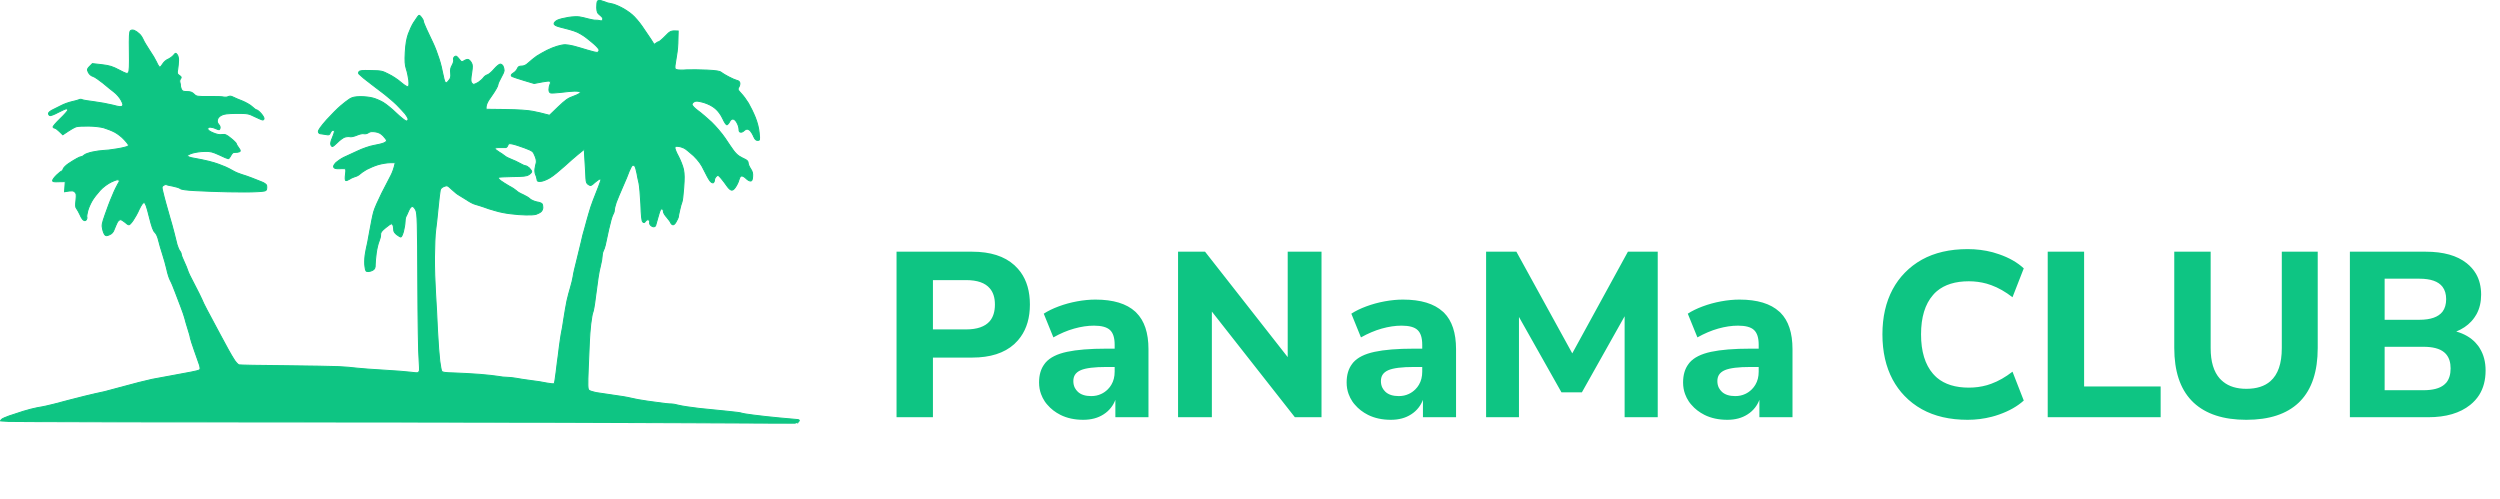 <svg width="212.957" height="42.544" viewBox="0 0 212.957 42.544" fill="none" xmlns="http://www.w3.org/2000/svg" xmlns:xlink="http://www.w3.org/1999/xlink">
	<desc>
			Created with Pixso.
	</desc>
	<defs/>
	<path id="Panama Club" d="M163.71 34.86Q165.33 35.76 167.61 35.76Q168.67 35.76 169.67 35.5Q169.98 35.42 170.29 35.31Q171.57 34.86 172.39 34.12L171.43 31.66Q170.53 32.36 169.62 32.69Q169.44 32.76 169.26 32.81Q168.52 33.02 167.71 33.02Q166 33.02 165 32.18Q164.82 32.02 164.66 31.84Q163.64 30.66 163.64 28.48Q163.64 26.3 164.66 25.13Q164.81 24.95 164.99 24.8Q165.99 23.96 167.71 23.96Q168.49 23.96 169.22 24.16Q169.42 24.22 169.62 24.29Q170.53 24.62 171.43 25.32L172.39 22.86Q171.57 22.1 170.29 21.66Q170.02 21.57 169.75 21.49Q168.72 21.22 167.61 21.22Q165.33 21.22 163.71 22.12Q162.89 22.58 162.26 23.23Q161.65 23.85 161.22 24.65Q160.35 26.28 160.35 28.48Q160.35 30.7 161.22 32.33Q161.64 33.11 162.23 33.72Q162.87 34.39 163.71 34.86ZM76.37 21.44L76.37 35.54L79.47 35.54L79.47 30.46L82.81 30.46Q85.12 30.46 86.39 29.32Q86.42 29.29 86.45 29.26Q86.73 29 86.94 28.7Q87.73 27.6 87.73 25.94Q87.73 24.27 86.94 23.18Q86.72 22.88 86.45 22.63Q86.43 22.61 86.41 22.59Q85.14 21.44 82.81 21.44L76.37 21.44ZM100.35 21.44L100.35 35.54L103.23 35.54L103.23 26.54L110.3 35.54L112.57 35.54L112.57 21.44L109.69 21.44L109.69 30.42L102.65 21.44L100.35 21.44ZM126.59 21.44L126.59 35.54L129.39 35.54L129.39 27L133.01 33.42L134.75 33.42L138.39 26.94L138.39 35.54L141.21 35.54L141.21 21.44L138.67 21.44L133.93 30.1L129.17 21.44L126.59 21.44ZM174.43 21.44L174.43 35.54L184.05 35.54L184.05 32.92L177.53 32.92L177.53 21.44L174.43 21.44ZM186.86 34.3Q188.43 35.76 191.35 35.76Q194.27 35.76 195.81 34.3Q195.85 34.26 195.89 34.22Q195.92 34.2 195.94 34.17Q197.43 32.63 197.43 29.64L197.43 21.44L194.37 21.44L194.37 29.66Q194.37 31.62 193.4 32.47Q192.66 33.12 191.35 33.12Q190.12 33.12 189.38 32.52Q189.22 32.39 189.09 32.25Q188.31 31.38 188.31 29.66L188.31 21.44L185.21 21.44L185.21 29.64Q185.21 32.58 186.68 34.12Q186.73 34.17 186.78 34.22Q186.82 34.26 186.86 34.3ZM200.17 21.44L200.17 35.54L206.85 35.54Q209.11 35.54 210.42 34.49Q210.88 34.12 211.18 33.65Q211.73 32.78 211.73 31.56Q211.73 30.47 211.24 29.68Q211.17 29.55 211.08 29.44Q210.98 29.31 210.87 29.19Q210.25 28.53 209.23 28.24Q210 27.93 210.51 27.38Q210.66 27.22 210.79 27.03Q210.88 26.9 210.96 26.76Q211.35 26.04 211.35 25.1Q211.35 24.08 210.91 23.32Q210.61 22.81 210.12 22.42Q208.89 21.44 206.63 21.44L200.17 21.44ZM206.09 27.24L203.13 27.24L203.13 23.74L206.09 23.74Q207.53 23.74 208.06 24.43Q208.37 24.84 208.37 25.48Q208.37 26.14 208.06 26.55Q207.52 27.24 206.09 27.24ZM82.29 28.06L79.47 28.06L79.47 23.86L82.29 23.86Q83.73 23.86 84.32 24.57Q84.75 25.07 84.75 25.94Q84.75 26.84 84.31 27.36Q83.7 28.06 82.29 28.06ZM90.33 35.34Q91.17 35.76 92.27 35.76Q93.29 35.76 94 35.3Q94.38 35.06 94.64 34.72Q94.87 34.43 95.01 34.06L95.01 35.54L97.83 35.54L97.83 29.74Q97.83 27.66 96.79 26.63Q96.75 26.59 96.71 26.55Q95.59 25.52 93.31 25.52Q92.57 25.52 91.75 25.67Q90.93 25.82 90.18 26.1Q89.43 26.38 88.91 26.72L89.73 28.74Q90.61 28.24 91.5 27.99Q92.39 27.74 93.19 27.74Q94.15 27.74 94.55 28.11Q94.95 28.48 94.95 29.36L94.95 29.7L94.23 29.7Q92.15 29.7 90.89 29.97Q89.63 30.24 89.07 30.88Q89.02 30.94 88.97 31.01Q88.51 31.62 88.51 32.58Q88.51 33.11 88.68 33.57Q88.8 33.9 89 34.2Q89.1 34.35 89.22 34.48Q89.66 35 90.33 35.34ZM116.53 35.34Q117.37 35.76 118.48 35.76Q119.49 35.76 120.2 35.3Q120.58 35.06 120.84 34.72Q121.07 34.43 121.21 34.06L121.21 35.54L124.03 35.54L124.03 29.74Q124.03 27.66 123 26.63Q122.95 26.59 122.91 26.55Q121.79 25.52 119.51 25.52Q118.77 25.52 117.95 25.67Q117.13 25.82 116.38 26.1Q115.63 26.38 115.11 26.72L115.93 28.74Q116.82 28.24 117.7 27.99Q118.59 27.74 119.39 27.74Q120.36 27.74 120.75 28.11Q121.15 28.48 121.15 29.36L121.15 29.7L120.43 29.7Q118.35 29.7 117.09 29.97Q115.83 30.24 115.27 30.88Q115.22 30.94 115.17 31.01Q114.71 31.62 114.71 32.58Q114.71 33.11 114.88 33.57Q115 33.9 115.2 34.2Q115.3 34.35 115.42 34.48Q115.86 35 116.53 35.34ZM145.19 35.34Q146.03 35.76 147.14 35.76Q148.15 35.76 148.86 35.3Q149.24 35.06 149.5 34.72Q149.73 34.43 149.87 34.06L149.87 35.54L152.69 35.54L152.69 29.74Q152.69 27.66 151.66 26.63Q151.61 26.59 151.57 26.55Q150.45 25.52 148.17 25.52Q147.43 25.52 146.61 25.67Q145.79 25.82 145.04 26.1Q144.29 26.38 143.77 26.72L144.59 28.74Q145.48 28.24 146.36 27.99Q147.25 27.74 148.05 27.74Q149.02 27.74 149.41 28.11Q149.81 28.48 149.81 29.36L149.81 29.7L149.09 29.7Q147.01 29.7 145.75 29.97Q144.49 30.24 143.93 30.88Q143.88 30.94 143.83 31.01Q143.37 31.62 143.37 32.58Q143.37 33.11 143.54 33.57Q143.66 33.9 143.86 34.2Q143.96 34.35 144.08 34.48Q144.52 35 145.19 35.34ZM206.43 33.24L203.13 33.24L203.13 29.54L206.43 29.54Q207.63 29.54 208.19 30Q208.3 30.09 208.39 30.2Q208.75 30.64 208.75 31.38Q208.75 32.16 208.37 32.61Q208.29 32.7 208.19 32.78Q207.63 33.24 206.43 33.24ZM93.8 33.56Q93.42 33.74 92.95 33.74Q92.21 33.74 91.82 33.38Q91.66 33.23 91.56 33.04Q91.43 32.79 91.43 32.46Q91.43 32.16 91.56 31.94Q91.72 31.68 92.07 31.53Q92.71 31.26 94.25 31.26L94.95 31.26L94.95 31.66Q94.95 32.3 94.67 32.77Q94.55 32.98 94.37 33.16Q94.11 33.42 93.8 33.56ZM120 33.56Q119.62 33.74 119.15 33.74Q118.41 33.74 118.02 33.38Q117.86 33.23 117.76 33.04Q117.63 32.79 117.63 32.46Q117.63 32.16 117.76 31.94Q117.92 31.68 118.27 31.53Q118.91 31.26 120.45 31.26L121.15 31.26L121.15 31.66Q121.15 32.3 120.87 32.77Q120.75 32.98 120.57 33.16Q120.31 33.42 120 33.56ZM148.66 33.56Q148.28 33.74 147.81 33.74Q147.07 33.74 146.68 33.38Q146.52 33.23 146.42 33.04Q146.29 32.79 146.29 32.46Q146.29 32.16 146.42 31.94Q146.58 31.68 146.93 31.53Q147.57 31.26 149.11 31.26L149.81 31.26L149.81 31.66Q149.81 32.3 149.53 32.77Q149.41 32.98 149.23 33.16Q148.97 33.42 148.66 33.56Z" fill="#0EC583" fill-opacity="1" fill-rule="evenodd"/>
	<path id="Vector" d="M51.18 0.05C51.32 0.09 51.49 0.15 51.58 0.18C51.65 0.23 51.87 0.28 52.05 0.31C52.23 0.33 52.61 0.48 52.9 0.63C53.19 0.77 53.61 1.05 53.84 1.25C54.07 1.44 54.46 1.9 54.7 2.25C54.94 2.61 55.21 3 55.29 3.12C55.37 3.24 55.51 3.44 55.59 3.58C55.71 3.79 55.74 3.81 55.88 3.68C55.96 3.61 56.07 3.55 56.12 3.55C56.16 3.55 56.41 3.35 56.67 3.08C57.08 2.65 57.15 2.6 57.77 2.64L57.75 3.38C57.75 3.79 57.7 4.37 57.64 4.68C57.59 4.99 57.53 5.39 57.5 5.57C57.48 5.85 57.49 5.9 57.67 5.94C57.77 5.97 58.15 5.98 58.51 5.95C58.87 5.94 59.64 5.94 60.22 5.97C61.02 6.01 61.31 6.06 61.43 6.16C61.53 6.24 61.82 6.42 62.08 6.55C62.34 6.69 62.65 6.82 62.77 6.85C62.91 6.87 63 6.96 63.02 7.06C63.04 7.16 63 7.32 62.93 7.43C62.83 7.6 62.84 7.65 63.12 7.95C63.3 8.13 63.58 8.51 63.75 8.79C63.92 9.08 64.19 9.63 64.34 10.01C64.51 10.43 64.64 10.94 64.67 11.33C64.73 11.94 64.72 11.96 64.54 11.96C64.39 11.96 64.31 11.87 64.2 11.63C64.13 11.45 64 11.24 63.92 11.15C63.84 11.06 63.71 11 63.64 11C63.58 11 63.45 11.06 63.38 11.13C63.31 11.21 63.18 11.27 63.11 11.26C62.99 11.26 62.95 11.19 62.95 11C62.95 10.86 62.87 10.61 62.77 10.44C62.67 10.25 62.53 10.14 62.43 10.14C62.32 10.14 62.21 10.23 62.15 10.37C62.09 10.49 61.98 10.61 61.93 10.63C61.86 10.65 61.71 10.42 61.57 10.11C61.41 9.77 61.19 9.46 60.94 9.25C60.69 9.03 60.35 8.86 59.95 8.73C59.46 8.6 59.29 8.58 59.15 8.66C59.03 8.71 58.95 8.82 58.95 8.9C58.95 8.99 59.16 9.22 59.44 9.42C59.72 9.62 60.24 10.07 60.61 10.41C60.97 10.76 61.5 11.38 61.77 11.78C62.04 12.19 62.36 12.66 62.48 12.82C62.6 12.99 62.81 13.2 62.93 13.28C63.06 13.37 63.3 13.49 63.45 13.56C63.64 13.65 63.73 13.75 63.73 13.88C63.73 13.99 63.83 14.22 63.94 14.38C64.1 14.62 64.13 14.77 64.11 15.05C64.09 15.34 64.04 15.42 63.93 15.42C63.84 15.42 63.68 15.33 63.56 15.21C63.44 15.08 63.27 14.99 63.19 14.99C63.1 14.99 63.02 15.08 62.98 15.22C62.95 15.36 62.84 15.63 62.72 15.83C62.58 16.07 62.45 16.2 62.34 16.2C62.24 16.2 62.07 16.06 61.93 15.85C61.79 15.65 61.57 15.35 61.43 15.19C61.18 14.9 61.16 14.89 61.02 15.02C60.93 15.1 60.86 15.24 60.86 15.34C60.86 15.43 60.81 15.53 60.76 15.57C60.69 15.6 60.57 15.53 60.48 15.41C60.39 15.3 60.16 14.89 59.98 14.51C59.73 13.98 59.51 13.69 59.09 13.27C58.76 12.98 58.41 12.68 58.28 12.62C58.14 12.55 57.92 12.48 57.77 12.47C57.58 12.44 57.51 12.47 57.49 12.58C57.48 12.67 57.61 13 57.79 13.32C57.96 13.65 58.16 14.14 58.22 14.43C58.3 14.82 58.3 15.22 58.24 16C58.2 16.59 58.13 17.14 58.09 17.21C58.05 17.3 57.96 17.6 57.9 17.89C57.83 18.18 57.78 18.45 57.78 18.5C57.77 18.55 57.7 18.71 57.61 18.86C57.54 19.02 57.41 19.15 57.34 19.15C57.27 19.15 57.18 19.08 57.14 18.99C57.12 18.91 56.96 18.7 56.8 18.51C56.64 18.34 56.51 18.12 56.51 18.02C56.51 17.93 56.47 17.83 56.42 17.8C56.38 17.78 56.3 17.81 56.27 17.86C56.22 17.93 56.12 18.23 56.04 18.54C55.95 18.85 55.87 19.16 55.85 19.21C55.83 19.27 55.75 19.32 55.68 19.32C55.61 19.32 55.49 19.26 55.42 19.19C55.35 19.12 55.31 19 55.34 18.93C55.36 18.86 55.32 18.77 55.25 18.73C55.16 18.7 55.07 18.73 54.99 18.84C54.89 18.98 54.85 19 54.75 18.9C54.67 18.83 54.62 18.38 54.59 17.39C54.55 16.62 54.48 15.81 54.43 15.6C54.38 15.38 54.29 14.99 54.25 14.73C54.2 14.47 54.12 14.2 54.07 14.14C54.02 14.09 53.93 14.05 53.88 14.08C53.82 14.11 53.7 14.33 53.6 14.57C53.52 14.82 53.26 15.42 53.05 15.9C52.84 16.37 52.59 16.98 52.49 17.24C52.4 17.5 52.33 17.8 52.33 17.91C52.33 18.02 52.27 18.19 52.2 18.3C52.13 18.41 51.98 18.96 51.85 19.54C51.72 20.11 51.59 20.71 51.56 20.88C51.52 21.04 51.45 21.27 51.39 21.37C51.33 21.49 51.29 21.69 51.29 21.83C51.29 21.97 51.23 22.32 51.16 22.59C51.09 22.86 50.99 23.34 50.95 23.65C50.91 23.96 50.81 24.73 50.72 25.34C50.65 25.96 50.54 26.54 50.5 26.61C50.45 26.7 50.38 27.15 50.32 27.61C50.27 28.08 50.22 28.71 50.21 29.02C50.19 29.33 50.15 30.38 50.11 31.36C50.05 32.84 50.06 33.15 50.17 33.24C50.24 33.3 50.51 33.39 50.77 33.44C51.03 33.48 51.7 33.58 52.25 33.66C52.79 33.73 53.46 33.84 53.73 33.91C53.99 33.98 54.64 34.1 55.16 34.17C55.69 34.24 56.35 34.33 56.64 34.37C56.93 34.4 57.19 34.42 57.23 34.41C57.27 34.4 57.52 34.45 57.8 34.52C58.07 34.59 58.86 34.71 59.56 34.79C60.25 34.86 61.33 34.97 61.95 35.03C62.57 35.09 63.12 35.16 63.17 35.19C63.22 35.22 63.64 35.29 64.12 35.35C64.6 35.4 65.09 35.46 65.21 35.48C65.33 35.49 65.86 35.54 66.39 35.6C66.92 35.65 67.62 35.71 67.95 35.74C68.29 35.78 67.88 36 67.95 36.04C68.02 36.08 53.34 35.95 34.43 35.95C15.52 35.95 0.04 35.93 0.04 35.88C0.03 35.85 0.08 35.78 0.14 35.72C0.2 35.66 0.49 35.53 0.78 35.43C1.07 35.33 1.61 35.15 2 35.03C2.38 34.91 2.91 34.78 3.17 34.73C3.43 34.69 3.77 34.62 3.91 34.59C4.06 34.57 4.94 34.34 5.87 34.09C6.8 33.85 7.8 33.6 8.09 33.54C8.38 33.48 8.75 33.4 8.91 33.36C9.08 33.32 9.65 33.17 10.18 33.02C10.71 32.88 11.45 32.68 11.83 32.58C12.21 32.49 12.73 32.37 12.96 32.31C13.2 32.27 13.91 32.13 14.53 32.02C15.15 31.91 15.95 31.76 16.3 31.69C16.65 31.63 16.97 31.54 17.02 31.49C17.06 31.44 17.05 31.29 17.01 31.14C16.96 31.01 16.76 30.43 16.57 29.89C16.38 29.34 16.22 28.86 16.22 28.81C16.22 28.75 16.14 28.42 16.02 28.07C15.91 27.71 15.77 27.26 15.73 27.07C15.68 26.88 15.53 26.46 15.4 26.12C15.27 25.78 15.05 25.22 14.92 24.86C14.79 24.51 14.61 24.06 14.5 23.87C14.4 23.68 14.27 23.25 14.2 22.91C14.13 22.58 13.96 22.01 13.85 21.66C13.73 21.3 13.58 20.78 13.51 20.49C13.44 20.18 13.32 19.91 13.2 19.8C13.05 19.67 12.93 19.33 12.71 18.45C12.49 17.56 12.39 17.28 12.28 17.26C12.18 17.25 12.06 17.41 11.86 17.82C11.72 18.15 11.48 18.57 11.34 18.77C11.2 18.98 11.04 19.15 10.99 19.15C10.92 19.16 10.77 19.05 10.64 18.93C10.5 18.81 10.33 18.71 10.26 18.71C10.19 18.71 10.08 18.8 10.01 18.9C9.95 19.02 9.83 19.28 9.75 19.49C9.65 19.79 9.53 19.91 9.32 20C9.09 20.1 9.03 20.1 8.93 20C8.87 19.93 8.78 19.72 8.74 19.51C8.66 19.19 8.69 19.04 8.95 18.3C9.11 17.84 9.38 17.1 9.57 16.68C9.74 16.25 9.97 15.79 10.05 15.66C10.18 15.47 10.19 15.4 10.12 15.34C10.04 15.27 9.85 15.33 9.48 15.5C9.16 15.66 8.78 15.93 8.52 16.22C8.29 16.47 7.97 16.88 7.84 17.11C7.7 17.35 7.53 17.73 7.47 17.98C7.41 18.21 7.37 18.45 7.4 18.5C7.42 18.55 7.4 18.64 7.36 18.71C7.3 18.79 7.23 18.82 7.14 18.77C7.06 18.74 6.91 18.53 6.82 18.3C6.71 18.07 6.58 17.83 6.52 17.76C6.43 17.67 6.42 17.48 6.47 17.07C6.52 16.58 6.51 16.49 6.37 16.35C6.25 16.24 6.15 16.22 5.5 16.33L5.56 15.47L5.03 15.48C4.59 15.5 4.48 15.48 4.48 15.38C4.48 15.31 4.64 15.09 4.84 14.9C5.04 14.71 5.24 14.56 5.28 14.56C5.31 14.56 5.36 14.48 5.39 14.38C5.42 14.29 5.62 14.08 5.85 13.93C6.08 13.78 6.39 13.58 6.55 13.5C6.7 13.41 6.88 13.34 6.94 13.34C6.99 13.34 7.1 13.28 7.17 13.21C7.24 13.13 7.56 13.02 7.87 12.95C8.18 12.88 8.59 12.83 8.78 12.82C8.98 12.82 9.51 12.76 9.96 12.68C10.41 12.61 10.84 12.5 10.9 12.45C10.99 12.36 10.92 12.26 10.59 11.9C10.37 11.65 9.98 11.36 9.74 11.24C9.51 11.12 9.09 10.96 8.83 10.88C8.57 10.81 8 10.74 7.57 10.74C7.14 10.73 6.67 10.75 6.52 10.79C6.38 10.82 6.05 11 5.35 11.48L5.06 11.2C4.91 11.05 4.73 10.92 4.68 10.92C4.62 10.92 4.55 10.88 4.52 10.83C4.49 10.78 4.77 10.46 5.13 10.11C5.49 9.77 5.77 9.44 5.78 9.38C5.78 9.32 5.72 9.27 5.65 9.27C5.58 9.27 5.26 9.41 4.94 9.58C4.61 9.76 4.29 9.88 4.24 9.84C4.18 9.82 4.13 9.73 4.13 9.66C4.13 9.59 4.28 9.46 4.46 9.37C4.63 9.28 4.98 9.11 5.22 8.99C5.46 8.86 5.87 8.72 6.13 8.66C6.39 8.6 6.67 8.53 6.74 8.49C6.81 8.45 6.93 8.45 7 8.49C7.07 8.53 7.52 8.6 8 8.66C8.48 8.72 9.19 8.85 9.59 8.95C10.18 9.11 10.33 9.12 10.42 9.03C10.51 8.94 10.48 8.84 10.31 8.52C10.18 8.29 9.93 8 9.73 7.85C9.53 7.7 9.11 7.36 8.78 7.08C8.44 6.81 8.06 6.54 7.91 6.5C7.76 6.46 7.6 6.32 7.52 6.15C7.4 5.89 7.4 5.88 7.87 5.42L8.68 5.51C9.35 5.59 9.59 5.67 10.16 5.97C10.77 6.29 10.84 6.31 10.94 6.18C11.02 6.07 11.04 5.61 11.02 4.39C11 3.11 11.02 2.7 11.11 2.62C11.19 2.55 11.29 2.54 11.44 2.59C11.56 2.64 11.75 2.77 11.86 2.88C11.99 2.98 12.13 3.22 12.2 3.38C12.27 3.55 12.52 3.95 12.74 4.29C12.97 4.62 13.24 5.08 13.34 5.3C13.44 5.54 13.57 5.72 13.61 5.72C13.67 5.72 13.78 5.59 13.87 5.43C13.96 5.29 14.16 5.1 14.33 5.04C14.48 4.97 14.69 4.82 14.79 4.7C14.95 4.5 14.97 4.5 15.09 4.65C15.16 4.73 15.22 4.95 15.21 5.15C15.21 5.35 15.17 5.68 15.14 5.89C15.07 6.24 15.09 6.3 15.28 6.43C15.45 6.54 15.47 6.59 15.38 6.71C15.31 6.79 15.29 6.92 15.33 7.04C15.36 7.15 15.38 7.26 15.37 7.3C15.36 7.34 15.4 7.46 15.44 7.58C15.52 7.76 15.58 7.8 15.92 7.8C16.22 7.8 16.36 7.85 16.53 8.02C16.74 8.22 16.78 8.23 17.82 8.22C18.4 8.21 18.96 8.23 19.08 8.27C19.18 8.29 19.35 8.28 19.44 8.23C19.56 8.17 19.69 8.18 19.86 8.27C19.99 8.34 20.35 8.49 20.66 8.61C20.97 8.74 21.35 8.96 21.49 9.1C21.64 9.25 21.8 9.36 21.86 9.36C21.91 9.36 22.09 9.5 22.23 9.66C22.38 9.83 22.49 10.02 22.49 10.09C22.49 10.16 22.44 10.22 22.38 10.22C22.32 10.22 22.02 10.09 21.71 9.94C21.17 9.67 21.1 9.66 20.14 9.66C19.37 9.67 19.08 9.7 18.86 9.82C18.68 9.91 18.56 10.05 18.52 10.2C18.49 10.36 18.52 10.48 18.61 10.57C18.68 10.64 18.75 10.77 18.75 10.85C18.75 10.93 18.72 11.02 18.69 11.04C18.64 11.06 18.5 11.02 18.36 10.95C18.22 10.88 18.01 10.83 17.9 10.83C17.77 10.83 17.7 10.88 17.7 10.98C17.7 11.08 17.86 11.2 18.16 11.32C18.46 11.45 18.72 11.5 18.92 11.46C19.18 11.43 19.29 11.47 19.69 11.8C19.94 12 20.14 12.21 20.14 12.26C20.14 12.31 20.22 12.44 20.31 12.56C20.41 12.68 20.48 12.81 20.46 12.87C20.44 12.92 20.33 12.96 20.22 12.97C20.1 12.97 19.96 12.98 19.9 12.99C19.84 13 19.73 13.11 19.66 13.26C19.59 13.4 19.5 13.52 19.44 13.52C19.4 13.52 19.05 13.38 18.69 13.2C18.09 12.93 17.93 12.88 17.42 12.9C17.09 12.9 16.64 12.97 16.4 13.04C16.16 13.11 15.96 13.22 15.96 13.27C15.96 13.34 16.2 13.43 16.59 13.49C16.94 13.55 17.48 13.66 17.79 13.74C18.1 13.82 18.48 13.93 18.62 13.99C18.76 14.05 19.02 14.15 19.18 14.21C19.35 14.28 19.64 14.43 19.83 14.54C20.03 14.66 20.36 14.8 20.57 14.86C20.79 14.92 21.18 15.06 21.44 15.16C21.71 15.27 22.09 15.42 22.3 15.5C22.51 15.58 22.69 15.71 22.71 15.79C22.73 15.87 22.73 16.02 22.71 16.11C22.67 16.27 22.57 16.3 21.86 16.33C21.42 16.36 20.33 16.36 19.44 16.34C18.56 16.32 17.3 16.28 16.66 16.24C15.87 16.2 15.44 16.14 15.35 16.06C15.28 15.99 14.99 15.91 14.7 15.85C14.41 15.8 14.16 15.74 14.14 15.72C14.11 15.71 14.02 15.73 13.93 15.79C13.78 15.89 13.77 15.94 13.87 16.33C13.92 16.57 14.05 17.04 14.14 17.37C14.23 17.7 14.39 18.23 14.47 18.54C14.57 18.85 14.72 19.42 14.82 19.8C14.92 20.18 15.04 20.65 15.08 20.84C15.14 21.03 15.23 21.26 15.3 21.36C15.38 21.45 15.44 21.59 15.44 21.66C15.44 21.73 15.55 22.02 15.69 22.31C15.82 22.59 15.96 22.92 15.99 23.04C16.02 23.17 16.27 23.69 16.55 24.21C16.83 24.74 17.11 25.31 17.18 25.47C17.24 25.63 17.45 26.07 17.64 26.42C17.83 26.78 18.36 27.76 18.8 28.59C19.24 29.42 19.73 30.31 19.9 30.56C20.05 30.82 20.26 31.05 20.36 31.08C20.45 31.1 22.19 31.14 24.23 31.15C26.26 31.17 28.34 31.21 28.84 31.23C29.34 31.25 30.05 31.31 30.41 31.36C30.76 31.4 31.81 31.48 32.71 31.53C33.63 31.58 34.62 31.66 34.93 31.7C35.24 31.74 35.54 31.77 35.58 31.75C35.64 31.73 35.7 31.66 35.72 31.6C35.75 31.54 35.73 31.12 35.7 30.67C35.65 30.22 35.6 27.24 35.59 24.04C35.57 18.91 35.55 18.2 35.42 17.91C35.33 17.72 35.22 17.59 35.13 17.59C35.03 17.58 34.91 17.72 34.81 17.95C34.72 18.16 34.62 18.39 34.57 18.47C34.53 18.56 34.5 18.77 34.5 18.93C34.5 19.09 34.43 19.45 34.37 19.71C34.3 19.97 34.2 20.19 34.15 20.19C34.1 20.19 33.94 20.1 33.8 19.99C33.65 19.88 33.54 19.72 33.54 19.62C33.54 19.53 33.52 19.36 33.5 19.25C33.47 19.15 33.4 19.06 33.35 19.06C33.29 19.06 33.05 19.22 32.83 19.41C32.5 19.68 32.41 19.8 32.42 19.99C32.43 20.13 32.36 20.38 32.29 20.55C32.21 20.73 32.1 21.18 32.05 21.55C32 21.92 31.96 22.37 31.96 22.54C31.97 22.79 31.92 22.91 31.78 23C31.67 23.07 31.49 23.13 31.36 23.13C31.17 23.13 31.14 23.09 31.09 22.72C31.05 22.49 31.06 22.06 31.1 21.75C31.15 21.43 31.21 21.12 31.23 21.05C31.26 20.98 31.37 20.38 31.49 19.71C31.61 19.04 31.76 18.28 31.84 18.02C31.91 17.76 32.22 17.06 32.52 16.46C32.83 15.86 33.18 15.18 33.3 14.95C33.43 14.7 33.56 14.36 33.67 13.86L33.23 13.86C33 13.86 32.55 13.93 32.23 14.02C31.92 14.11 31.48 14.3 31.23 14.43C31 14.56 30.73 14.75 30.65 14.83C30.56 14.92 30.39 15.01 30.26 15.04C30.12 15.08 29.91 15.17 29.78 15.26C29.64 15.35 29.5 15.4 29.45 15.38C29.4 15.35 29.39 15.15 29.43 14.86C29.48 14.46 29.47 14.38 29.36 14.37C29.29 14.36 29.07 14.36 28.87 14.37C28.61 14.38 28.47 14.34 28.43 14.25C28.38 14.16 28.45 14.04 28.62 13.85C28.77 13.72 29.06 13.52 29.28 13.41C29.49 13.32 30.02 13.07 30.45 12.87C30.89 12.66 31.49 12.45 31.84 12.39C32.18 12.33 32.56 12.24 32.69 12.18C32.83 12.13 32.94 12.03 32.93 11.97C32.93 11.92 32.8 11.74 32.65 11.58C32.44 11.37 32.26 11.27 31.97 11.23C31.69 11.19 31.53 11.2 31.39 11.3C31.28 11.38 31.1 11.42 31 11.39C30.88 11.36 30.62 11.42 30.39 11.52C30.15 11.62 29.88 11.68 29.78 11.64C29.67 11.62 29.48 11.64 29.34 11.69C29.21 11.74 28.94 11.94 28.75 12.13C28.56 12.32 28.37 12.48 28.32 12.48C28.27 12.48 28.2 12.41 28.18 12.32C28.14 12.24 28.2 11.97 28.31 11.74C28.41 11.5 28.49 11.26 28.49 11.19C28.49 11.14 28.43 11.09 28.36 11.09C28.29 11.09 28.2 11.19 28.14 11.31C28.07 11.49 28.01 11.51 27.82 11.47C27.68 11.44 27.48 11.41 27.36 11.4C27.22 11.4 27.13 11.34 27.12 11.22C27.1 11.1 27.33 10.78 27.82 10.22C28.23 9.77 28.77 9.23 29.03 9.01C29.28 8.79 29.63 8.53 29.8 8.42C30.03 8.28 30.24 8.24 30.71 8.23C31.05 8.23 31.52 8.28 31.76 8.35C32 8.41 32.39 8.58 32.63 8.72C32.87 8.86 33.37 9.26 33.76 9.64C34.14 10 34.52 10.3 34.61 10.31C34.7 10.31 34.76 10.25 34.76 10.15C34.77 10.08 34.65 9.87 34.52 9.7C34.38 9.54 34.06 9.19 33.8 8.93C33.54 8.67 33.06 8.27 32.75 8.02C32.43 7.78 31.96 7.42 31.7 7.22C31.44 7.01 31.12 6.76 30.98 6.66C30.84 6.54 30.68 6.4 30.62 6.34C30.53 6.27 30.52 6.2 30.58 6.11C30.65 6.01 30.85 5.99 31.61 6.01C32.47 6.02 32.58 6.05 33.1 6.32C33.42 6.47 33.9 6.79 34.17 7.03C34.47 7.28 34.71 7.43 34.77 7.38C34.84 7.34 34.85 7.17 34.82 6.82C34.78 6.55 34.7 6.12 34.61 5.87C34.5 5.51 34.48 5.22 34.52 4.46C34.56 3.78 34.63 3.34 34.78 2.9C34.9 2.57 35.1 2.14 35.22 1.95C35.35 1.76 35.51 1.53 35.57 1.43C35.71 1.26 35.71 1.26 35.89 1.47C35.99 1.6 36.07 1.74 36.06 1.8C36.06 1.86 36.18 2.17 36.33 2.49C36.48 2.82 36.73 3.35 36.89 3.68C37.05 4.01 37.27 4.6 37.39 4.98C37.52 5.36 37.66 5.95 37.72 6.28C37.78 6.61 37.87 6.94 37.92 7C38 7.1 38.06 7.07 38.22 6.87C38.39 6.67 38.42 6.56 38.39 6.24C38.35 5.94 38.39 5.77 38.52 5.55C38.62 5.37 38.67 5.17 38.64 5.09C38.61 5 38.64 4.9 38.72 4.83C38.85 4.74 38.9 4.77 39.1 5.02C39.32 5.3 39.33 5.3 39.54 5.17C39.66 5.09 39.82 5.04 39.89 5.07C39.96 5.09 40.08 5.21 40.15 5.34C40.26 5.53 40.26 5.65 40.18 6.2C40.1 6.65 40.09 6.9 40.15 7.02C40.2 7.11 40.29 7.19 40.35 7.19C40.4 7.19 40.59 7.11 40.74 7.02C40.89 6.92 41.09 6.75 41.18 6.63C41.26 6.51 41.41 6.4 41.53 6.37C41.63 6.34 41.88 6.14 42.09 5.89C42.29 5.66 42.53 5.46 42.61 5.46C42.69 5.46 42.81 5.54 42.85 5.63C42.9 5.73 42.94 5.89 42.94 6C42.94 6.11 42.81 6.39 42.67 6.63C42.54 6.86 42.41 7.14 42.41 7.24C42.41 7.33 42.18 7.74 41.89 8.15C41.52 8.66 41.37 8.94 41.41 9.31L43.07 9.33C44.11 9.34 44.96 9.4 45.37 9.48C45.73 9.55 46.2 9.65 46.81 9.82L47.55 9.11C48.17 8.52 48.38 8.36 48.88 8.19C49.23 8.06 49.45 7.93 49.44 7.86C49.41 7.79 49.24 7.76 48.93 7.76C48.67 7.77 48.15 7.82 47.77 7.87C47.38 7.91 47 7.94 46.92 7.92C46.82 7.89 46.76 7.81 46.76 7.63C46.76 7.48 46.8 7.3 46.84 7.21C46.89 7.13 46.9 7.01 46.87 6.96C46.82 6.87 46.67 6.88 45.5 7.11L44.63 6.85C44.15 6.7 43.71 6.56 43.66 6.53C43.6 6.52 43.55 6.46 43.55 6.41C43.55 6.36 43.64 6.27 43.76 6.2C43.88 6.13 44.02 5.97 44.07 5.85C44.14 5.68 44.22 5.63 44.44 5.63C44.63 5.63 44.81 5.55 45.02 5.35C45.18 5.2 45.49 4.95 45.71 4.79C45.93 4.65 46.33 4.42 46.59 4.29C46.85 4.16 47.24 4 47.46 3.94C47.68 3.87 47.98 3.81 48.14 3.81C48.29 3.81 48.6 3.86 48.84 3.92C49.06 3.97 49.58 4.13 50.01 4.26C50.43 4.39 50.83 4.49 50.9 4.46C50.97 4.44 51.03 4.35 51.03 4.26C51.04 4.19 50.83 3.94 50.58 3.73C50.32 3.51 49.98 3.23 49.81 3.11C49.64 2.99 49.37 2.83 49.2 2.75C49.04 2.67 48.72 2.57 48.5 2.51C48.29 2.46 47.9 2.36 47.66 2.29C47.33 2.2 47.2 2.12 47.2 2.01C47.2 1.93 47.32 1.8 47.48 1.72C47.63 1.64 48.06 1.54 48.42 1.48C48.77 1.42 49.21 1.41 49.37 1.44C49.54 1.47 49.88 1.54 50.11 1.61C50.36 1.67 50.63 1.73 50.72 1.72C50.82 1.71 50.98 1.73 51.1 1.76C51.24 1.8 51.31 1.78 51.34 1.67C51.38 1.56 51.32 1.46 51.12 1.3C50.88 1.11 50.85 1.03 50.83 0.65C50.83 0.41 50.85 0.17 50.89 0.11C50.92 0.05 51.04 0.02 51.18 0.05ZM43.09 12.57C43.03 12.57 42.8 12.57 42.57 12.57C42.34 12.56 42.15 12.6 42.15 12.65C42.15 12.69 42.3 12.82 42.48 12.93C42.66 13.03 42.88 13.19 42.98 13.27C43.08 13.36 43.33 13.49 43.55 13.57C43.76 13.65 44.09 13.8 44.28 13.91C44.48 14.03 44.69 14.12 44.76 14.12C44.83 14.12 44.98 14.21 45.09 14.31C45.2 14.43 45.29 14.56 45.29 14.62C45.29 14.68 45.18 14.8 45.05 14.88C44.85 15.01 44.59 15.03 43.67 15.04C43.04 15.05 42.49 15.08 42.45 15.11C42.41 15.14 42.49 15.27 42.63 15.38C42.78 15.49 43.11 15.7 43.37 15.85C43.63 15.98 43.91 16.17 43.98 16.24C44.05 16.33 44.31 16.48 44.55 16.58C44.79 16.69 45.06 16.85 45.15 16.95C45.25 17.04 45.5 17.15 45.72 17.2C45.94 17.23 46.14 17.31 46.17 17.36C46.21 17.41 46.24 17.55 46.24 17.67C46.24 17.8 46.18 17.95 46.09 18.03C46.01 18.11 45.82 18.2 45.68 18.25C45.54 18.3 45.15 18.32 44.81 18.31C44.48 18.31 43.88 18.26 43.5 18.21C43.12 18.17 42.54 18.06 42.2 17.95C41.87 17.86 41.41 17.72 41.2 17.63C40.98 17.55 40.66 17.46 40.5 17.41C40.33 17.37 40 17.2 39.76 17.03C39.53 16.88 39.23 16.7 39.11 16.63C38.99 16.57 38.72 16.36 38.5 16.15C38.12 15.79 38.1 15.78 37.83 15.88C37.64 15.95 37.53 16.06 37.5 16.2C37.47 16.32 37.39 17 37.32 17.72C37.25 18.43 37.16 19.29 37.11 19.62C37.06 19.95 37.02 20.97 37.01 21.88C37 22.78 37.05 24.16 37.1 24.95C37.15 25.74 37.23 27.19 37.27 28.2C37.32 29.2 37.41 30.35 37.46 30.75C37.52 31.16 37.58 31.55 37.63 31.62C37.68 31.72 37.91 31.75 38.72 31.77C39.29 31.79 40.27 31.84 40.89 31.89C41.52 31.94 42.21 32.02 42.44 32.06C42.67 32.11 43.01 32.14 43.2 32.14C43.39 32.14 43.73 32.18 43.96 32.22C44.19 32.27 44.75 32.35 45.2 32.41C45.65 32.46 46.28 32.56 46.59 32.63C46.9 32.69 47.18 32.71 47.21 32.68C47.24 32.64 47.31 32.21 47.37 31.71C47.43 31.21 47.51 30.55 47.56 30.23C47.59 29.92 47.67 29.37 47.72 29C47.77 28.63 47.83 28.3 47.84 28.26C47.86 28.23 47.94 27.75 48.02 27.2C48.1 26.66 48.23 25.94 48.3 25.6C48.38 25.26 48.51 24.76 48.6 24.47C48.69 24.19 48.78 23.78 48.82 23.56C48.84 23.35 48.99 22.72 49.13 22.18C49.27 21.63 49.44 20.93 49.51 20.62C49.57 20.31 49.71 19.76 49.82 19.41C49.91 19.05 50.07 18.51 50.16 18.19C50.24 17.88 50.41 17.38 50.53 17.07C50.65 16.76 50.85 16.24 50.98 15.92C51.1 15.6 51.2 15.32 51.2 15.29C51.2 15.27 51.15 15.25 51.1 15.25C51.04 15.26 50.84 15.39 50.66 15.55C50.36 15.83 50.31 15.85 50.14 15.73C49.98 15.65 49.93 15.53 49.91 15.2C49.91 14.96 49.86 14.31 49.83 13.74L49.77 12.71C48.96 13.36 48.41 13.85 48.03 14.2C47.63 14.56 47.11 14.99 46.85 15.14C46.59 15.3 46.23 15.44 46.07 15.45C45.8 15.47 45.76 15.44 45.74 15.25C45.72 15.13 45.67 14.95 45.62 14.86C45.57 14.76 45.55 14.55 45.57 14.38C45.6 14.22 45.64 13.98 45.68 13.86C45.71 13.73 45.67 13.5 45.56 13.26C45.41 12.88 45.37 12.86 44.67 12.59C44.27 12.44 43.8 12.29 43.62 12.26C43.36 12.21 43.3 12.23 43.26 12.38C43.22 12.49 43.14 12.56 43.09 12.57Z" fill="#0EC583" fill-opacity="1" fill-rule="evenodd"/>
	<path id="Vector" d="M51.58 0.18C51.65 0.23 51.87 0.28 52.05 0.31C52.23 0.33 52.61 0.48 52.9 0.63C53.19 0.77 53.61 1.05 53.84 1.25C54.07 1.44 54.46 1.9 54.7 2.25C54.94 2.61 55.21 3 55.29 3.12C55.37 3.24 55.51 3.44 55.59 3.58C55.71 3.79 55.74 3.81 55.88 3.68C55.96 3.61 56.07 3.55 56.12 3.55C56.16 3.55 56.41 3.35 56.67 3.08C57.08 2.65 57.15 2.6 57.77 2.64L57.75 3.38C57.75 3.79 57.7 4.37 57.64 4.68C57.59 4.99 57.53 5.39 57.5 5.57C57.48 5.85 57.49 5.9 57.67 5.94C57.77 5.97 58.15 5.98 58.51 5.95C58.87 5.94 59.64 5.94 60.22 5.97C61.02 6.01 61.31 6.06 61.43 6.16C61.53 6.24 61.82 6.42 62.08 6.55C62.34 6.69 62.65 6.82 62.77 6.85C62.91 6.87 63 6.96 63.02 7.06C63.04 7.16 63 7.32 62.93 7.43C62.83 7.6 62.84 7.65 63.12 7.95C63.3 8.13 63.58 8.51 63.75 8.79C63.92 9.08 64.19 9.63 64.34 10.01C64.51 10.43 64.64 10.94 64.67 11.33C64.73 11.94 64.72 11.96 64.54 11.96C64.39 11.96 64.31 11.87 64.2 11.63C64.13 11.45 64 11.24 63.92 11.15C63.84 11.06 63.71 11 63.64 11C63.58 11 63.45 11.06 63.38 11.13C63.31 11.21 63.18 11.27 63.11 11.26C62.99 11.26 62.95 11.19 62.95 11C62.95 10.86 62.87 10.61 62.77 10.44C62.67 10.25 62.53 10.14 62.43 10.14C62.32 10.14 62.21 10.23 62.15 10.37C62.09 10.49 61.98 10.61 61.93 10.63C61.86 10.65 61.71 10.42 61.57 10.11C61.41 9.77 61.19 9.46 60.94 9.25C60.69 9.03 60.35 8.86 59.95 8.73C59.46 8.6 59.29 8.58 59.15 8.66C59.03 8.71 58.95 8.82 58.95 8.9C58.95 8.99 59.16 9.22 59.44 9.42C59.72 9.62 60.24 10.07 60.61 10.41C60.97 10.76 61.5 11.38 61.77 11.78C62.04 12.19 62.36 12.66 62.48 12.82C62.6 12.99 62.81 13.2 62.93 13.28C63.06 13.37 63.3 13.49 63.45 13.56C63.64 13.65 63.73 13.75 63.73 13.88C63.73 13.99 63.83 14.22 63.94 14.38C64.1 14.62 64.13 14.77 64.11 15.05C64.09 15.34 64.04 15.42 63.93 15.42C63.84 15.42 63.68 15.33 63.56 15.21C63.44 15.08 63.27 14.99 63.19 14.99C63.1 14.99 63.02 15.08 62.98 15.22C62.95 15.36 62.84 15.63 62.72 15.83C62.58 16.07 62.45 16.2 62.34 16.2C62.24 16.2 62.07 16.06 61.93 15.85C61.79 15.65 61.57 15.35 61.43 15.19C61.18 14.9 61.16 14.89 61.02 15.02C60.93 15.1 60.86 15.24 60.86 15.34C60.86 15.43 60.81 15.53 60.76 15.57C60.69 15.6 60.57 15.53 60.48 15.41C60.39 15.3 60.16 14.89 59.98 14.51C59.73 13.98 59.51 13.69 59.09 13.27C58.76 12.98 58.41 12.68 58.28 12.62C58.14 12.55 57.92 12.48 57.77 12.47C57.58 12.44 57.51 12.47 57.49 12.58C57.48 12.67 57.61 13 57.79 13.32C57.96 13.65 58.16 14.14 58.22 14.43C58.3 14.82 58.3 15.22 58.24 16C58.2 16.59 58.13 17.14 58.09 17.21C58.05 17.3 57.96 17.6 57.9 17.89C57.83 18.18 57.78 18.45 57.78 18.5C57.77 18.55 57.7 18.71 57.61 18.86C57.54 19.02 57.41 19.15 57.34 19.15C57.27 19.15 57.18 19.08 57.14 18.99C57.12 18.91 56.96 18.7 56.8 18.51C56.64 18.34 56.51 18.12 56.51 18.02C56.51 17.93 56.47 17.83 56.42 17.8C56.38 17.78 56.3 17.81 56.27 17.86C56.22 17.93 56.12 18.23 56.04 18.54C55.95 18.85 55.87 19.16 55.85 19.21C55.83 19.27 55.75 19.32 55.68 19.32C55.61 19.32 55.49 19.26 55.42 19.19C55.35 19.12 55.31 19 55.34 18.93C55.36 18.86 55.32 18.77 55.25 18.73C55.16 18.7 55.07 18.73 54.99 18.84C54.89 18.98 54.85 19 54.75 18.9C54.67 18.83 54.62 18.38 54.59 17.39C54.55 16.62 54.48 15.81 54.43 15.6C54.38 15.38 54.29 14.99 54.25 14.73C54.2 14.47 54.12 14.2 54.07 14.14C54.02 14.09 53.93 14.05 53.88 14.08C53.82 14.11 53.7 14.33 53.6 14.57C53.52 14.82 53.26 15.42 53.05 15.9C52.84 16.37 52.59 16.98 52.49 17.24C52.4 17.5 52.33 17.8 52.33 17.91C52.33 18.02 52.27 18.19 52.2 18.3C52.13 18.41 51.98 18.96 51.85 19.54C51.72 20.11 51.59 20.71 51.56 20.88C51.52 21.04 51.45 21.27 51.39 21.37C51.33 21.49 51.29 21.69 51.29 21.83C51.29 21.97 51.23 22.32 51.16 22.59C51.09 22.86 50.99 23.34 50.95 23.65C50.91 23.96 50.81 24.73 50.72 25.34C50.65 25.96 50.54 26.54 50.5 26.61C50.45 26.7 50.38 27.15 50.32 27.61C50.27 28.08 50.22 28.71 50.21 29.02C50.19 29.33 50.15 30.38 50.11 31.36C50.05 32.84 50.06 33.15 50.17 33.24C50.24 33.3 50.51 33.39 50.77 33.44C51.03 33.48 51.7 33.58 52.25 33.66C52.79 33.73 53.46 33.84 53.73 33.91C53.99 33.98 54.64 34.1 55.16 34.17C55.69 34.24 56.35 34.33 56.64 34.37C56.93 34.4 57.19 34.42 57.23 34.41C57.27 34.4 57.52 34.45 57.8 34.52C58.07 34.59 58.86 34.71 59.56 34.79C60.25 34.86 61.33 34.97 61.95 35.03C62.57 35.09 63.12 35.16 63.17 35.19C63.22 35.22 63.64 35.29 64.12 35.35C64.6 35.4 65.09 35.46 65.21 35.48C65.33 35.49 65.86 35.54 66.39 35.6C66.92 35.65 67.62 35.71 67.95 35.74C68.29 35.78 67.88 36 67.95 36.04C68.02 36.08 53.34 35.95 34.43 35.95C15.52 35.95 0.04 35.93 0.04 35.88C0.03 35.85 0.08 35.78 0.14 35.72C0.2 35.66 0.49 35.53 0.78 35.43C1.07 35.33 1.61 35.15 2 35.03C2.38 34.91 2.91 34.78 3.17 34.73C3.43 34.69 3.77 34.62 3.91 34.59C4.06 34.57 4.94 34.34 5.87 34.09C6.8 33.85 7.8 33.6 8.09 33.54C8.38 33.48 8.75 33.4 8.91 33.36C9.08 33.32 9.65 33.17 10.18 33.02C10.71 32.88 11.45 32.68 11.83 32.58C12.21 32.49 12.73 32.37 12.96 32.31C13.2 32.27 13.91 32.13 14.53 32.02C15.15 31.91 15.95 31.76 16.3 31.69C16.65 31.63 16.97 31.54 17.02 31.49C17.06 31.44 17.05 31.29 17.01 31.14C16.96 31.01 16.76 30.43 16.57 29.89C16.38 29.34 16.22 28.86 16.22 28.81C16.22 28.75 16.14 28.42 16.02 28.07C15.91 27.71 15.77 27.26 15.73 27.07C15.68 26.88 15.53 26.46 15.4 26.12C15.27 25.78 15.05 25.22 14.92 24.86C14.79 24.51 14.61 24.06 14.5 23.87C14.4 23.68 14.27 23.25 14.2 22.91C14.13 22.58 13.96 22.01 13.85 21.66C13.73 21.3 13.58 20.78 13.51 20.49C13.44 20.18 13.32 19.91 13.2 19.8C13.05 19.67 12.93 19.33 12.71 18.45C12.49 17.56 12.39 17.28 12.28 17.26C12.18 17.25 12.06 17.41 11.86 17.82C11.72 18.15 11.48 18.57 11.34 18.77C11.2 18.98 11.04 19.15 10.99 19.15C10.92 19.16 10.77 19.05 10.64 18.93C10.5 18.81 10.33 18.71 10.26 18.71C10.19 18.71 10.08 18.8 10.01 18.9C9.95 19.02 9.83 19.28 9.75 19.49C9.65 19.79 9.53 19.91 9.32 20C9.09 20.1 9.03 20.1 8.93 20C8.87 19.93 8.78 19.72 8.74 19.51C8.66 19.19 8.69 19.04 8.95 18.3C9.11 17.84 9.38 17.1 9.57 16.68C9.74 16.25 9.97 15.79 10.05 15.66C10.18 15.47 10.19 15.4 10.12 15.34C10.04 15.27 9.85 15.33 9.48 15.5C9.16 15.66 8.78 15.93 8.52 16.22C8.29 16.47 7.97 16.88 7.84 17.11C7.7 17.35 7.53 17.73 7.47 17.98C7.41 18.21 7.37 18.45 7.4 18.5C7.42 18.55 7.4 18.64 7.36 18.71C7.3 18.79 7.23 18.82 7.14 18.77C7.06 18.74 6.91 18.53 6.82 18.3C6.71 18.07 6.58 17.83 6.52 17.76C6.43 17.67 6.42 17.48 6.47 17.07C6.52 16.58 6.51 16.49 6.37 16.35C6.25 16.24 6.15 16.22 5.5 16.33L5.56 15.47L5.03 15.48C4.59 15.5 4.48 15.48 4.48 15.38C4.48 15.31 4.64 15.09 4.84 14.9C5.04 14.71 5.24 14.56 5.28 14.56C5.31 14.56 5.36 14.48 5.39 14.38C5.42 14.29 5.62 14.08 5.85 13.93C6.08 13.78 6.39 13.58 6.55 13.5C6.7 13.41 6.88 13.34 6.94 13.34C6.99 13.34 7.1 13.28 7.17 13.21C7.24 13.13 7.56 13.02 7.87 12.95C8.18 12.88 8.59 12.83 8.78 12.82C8.98 12.82 9.51 12.76 9.96 12.68C10.41 12.61 10.84 12.5 10.9 12.45C10.99 12.36 10.92 12.26 10.59 11.9C10.37 11.65 9.98 11.36 9.74 11.24C9.51 11.12 9.09 10.96 8.83 10.88C8.57 10.81 8 10.74 7.57 10.74C7.14 10.73 6.67 10.75 6.52 10.79C6.38 10.82 6.05 11 5.35 11.48L5.06 11.2C4.91 11.05 4.73 10.92 4.68 10.92C4.62 10.92 4.55 10.88 4.52 10.83C4.49 10.78 4.77 10.46 5.13 10.11C5.49 9.77 5.77 9.44 5.78 9.38C5.78 9.32 5.72 9.27 5.65 9.27C5.58 9.27 5.26 9.41 4.94 9.58C4.61 9.76 4.29 9.88 4.24 9.84C4.18 9.82 4.13 9.73 4.13 9.66C4.13 9.59 4.28 9.46 4.46 9.37C4.63 9.28 4.98 9.11 5.22 8.99C5.46 8.86 5.87 8.72 6.13 8.66C6.39 8.6 6.67 8.53 6.74 8.49C6.81 8.45 6.93 8.45 7 8.49C7.07 8.53 7.52 8.6 8 8.66C8.48 8.72 9.19 8.85 9.59 8.95C10.18 9.11 10.33 9.12 10.42 9.03C10.51 8.94 10.48 8.84 10.31 8.52C10.18 8.29 9.93 8 9.73 7.85C9.53 7.7 9.11 7.36 8.78 7.08C8.44 6.81 8.06 6.54 7.91 6.5C7.76 6.46 7.6 6.32 7.52 6.15C7.4 5.89 7.4 5.88 7.87 5.42L8.68 5.51C9.35 5.59 9.59 5.67 10.16 5.97C10.77 6.29 10.84 6.31 10.94 6.18C11.02 6.07 11.04 5.61 11.02 4.39C11 3.11 11.02 2.7 11.11 2.62C11.19 2.55 11.29 2.54 11.44 2.59C11.56 2.64 11.75 2.77 11.86 2.88C11.99 2.98 12.13 3.22 12.2 3.38C12.27 3.55 12.52 3.95 12.74 4.29C12.97 4.62 13.24 5.08 13.34 5.3C13.44 5.54 13.57 5.72 13.61 5.72C13.67 5.72 13.78 5.59 13.87 5.43C13.96 5.29 14.16 5.1 14.33 5.04C14.48 4.97 14.69 4.82 14.79 4.7C14.95 4.5 14.97 4.5 15.09 4.65C15.16 4.73 15.22 4.95 15.21 5.15C15.21 5.35 15.17 5.68 15.14 5.89C15.07 6.24 15.09 6.3 15.28 6.43C15.45 6.54 15.47 6.59 15.38 6.71C15.31 6.79 15.29 6.92 15.33 7.04C15.36 7.15 15.38 7.26 15.37 7.3C15.36 7.34 15.4 7.46 15.44 7.58C15.52 7.76 15.58 7.8 15.92 7.8C16.22 7.8 16.36 7.85 16.53 8.02C16.74 8.22 16.78 8.23 17.82 8.22C18.4 8.21 18.96 8.23 19.08 8.27C19.18 8.29 19.35 8.28 19.44 8.23C19.56 8.17 19.69 8.18 19.86 8.27C19.99 8.34 20.35 8.49 20.66 8.61C20.97 8.74 21.35 8.96 21.49 9.1C21.64 9.25 21.8 9.36 21.86 9.36C21.91 9.36 22.09 9.5 22.23 9.66C22.38 9.83 22.49 10.02 22.49 10.09C22.49 10.16 22.44 10.22 22.38 10.22C22.32 10.22 22.02 10.09 21.71 9.94C21.17 9.67 21.1 9.66 20.14 9.66C19.37 9.67 19.08 9.7 18.86 9.82C18.68 9.91 18.56 10.05 18.52 10.2C18.49 10.36 18.52 10.48 18.61 10.57C18.68 10.64 18.75 10.77 18.75 10.85C18.75 10.93 18.72 11.02 18.69 11.04C18.64 11.06 18.5 11.02 18.36 10.95C18.22 10.88 18.01 10.83 17.9 10.83C17.77 10.83 17.7 10.88 17.7 10.98C17.7 11.08 17.86 11.2 18.16 11.32C18.46 11.45 18.72 11.5 18.92 11.46C19.18 11.43 19.29 11.47 19.69 11.8C19.94 12 20.14 12.21 20.14 12.26C20.14 12.31 20.22 12.44 20.31 12.56C20.41 12.68 20.48 12.81 20.46 12.87C20.44 12.92 20.33 12.96 20.22 12.97C20.1 12.97 19.96 12.98 19.9 12.99C19.84 13 19.73 13.11 19.66 13.26C19.59 13.4 19.5 13.52 19.44 13.52C19.4 13.52 19.05 13.38 18.69 13.2C18.09 12.93 17.93 12.88 17.42 12.9C17.09 12.9 16.64 12.97 16.4 13.04C16.16 13.11 15.96 13.22 15.96 13.27C15.96 13.34 16.2 13.43 16.59 13.49C16.94 13.55 17.48 13.66 17.79 13.74C18.1 13.82 18.48 13.93 18.62 13.99C18.76 14.05 19.02 14.15 19.18 14.21C19.35 14.28 19.64 14.43 19.83 14.54C20.03 14.66 20.36 14.8 20.57 14.86C20.79 14.92 21.18 15.06 21.44 15.16C21.71 15.27 22.09 15.42 22.3 15.5C22.51 15.58 22.69 15.71 22.71 15.79C22.73 15.87 22.73 16.02 22.71 16.11C22.67 16.27 22.57 16.3 21.86 16.33C21.42 16.36 20.33 16.36 19.44 16.34C18.56 16.32 17.3 16.28 16.66 16.24C15.87 16.2 15.44 16.14 15.35 16.06C15.28 15.99 14.99 15.91 14.7 15.85C14.41 15.8 14.16 15.74 14.14 15.72C14.11 15.71 14.02 15.73 13.93 15.79C13.78 15.89 13.77 15.94 13.87 16.33C13.92 16.57 14.05 17.04 14.14 17.37C14.23 17.7 14.39 18.23 14.47 18.54C14.57 18.85 14.72 19.42 14.82 19.8C14.92 20.18 15.04 20.65 15.08 20.84C15.14 21.03 15.23 21.26 15.3 21.36C15.38 21.45 15.44 21.59 15.44 21.66C15.44 21.73 15.55 22.02 15.69 22.31C15.82 22.59 15.96 22.92 15.99 23.04C16.02 23.17 16.27 23.69 16.55 24.21C16.83 24.74 17.11 25.31 17.18 25.47C17.24 25.63 17.45 26.07 17.64 26.42C17.83 26.78 18.36 27.76 18.8 28.59C19.24 29.42 19.73 30.31 19.9 30.56C20.05 30.82 20.26 31.05 20.36 31.08C20.45 31.1 22.19 31.14 24.23 31.15C26.26 31.17 28.34 31.21 28.84 31.23C29.34 31.25 30.05 31.31 30.41 31.36C30.76 31.4 31.81 31.48 32.71 31.53C33.63 31.58 34.62 31.66 34.93 31.7C35.24 31.74 35.54 31.77 35.58 31.75C35.64 31.73 35.7 31.66 35.72 31.6C35.75 31.54 35.73 31.12 35.7 30.67C35.65 30.22 35.6 27.24 35.59 24.04C35.57 18.91 35.55 18.2 35.42 17.91C35.33 17.72 35.22 17.59 35.13 17.59C35.03 17.58 34.91 17.72 34.81 17.95C34.72 18.16 34.62 18.39 34.57 18.47C34.53 18.56 34.5 18.77 34.5 18.93C34.5 19.09 34.43 19.45 34.37 19.71C34.3 19.97 34.2 20.19 34.15 20.19C34.1 20.19 33.94 20.1 33.8 19.99C33.65 19.88 33.54 19.72 33.54 19.62C33.54 19.53 33.52 19.36 33.5 19.25C33.47 19.15 33.4 19.06 33.35 19.06C33.29 19.06 33.05 19.22 32.83 19.41C32.5 19.68 32.41 19.8 32.42 19.99C32.43 20.13 32.36 20.38 32.29 20.55C32.21 20.73 32.1 21.18 32.05 21.55C32 21.92 31.96 22.37 31.96 22.54C31.97 22.79 31.92 22.91 31.78 23C31.67 23.07 31.49 23.13 31.36 23.13C31.17 23.13 31.14 23.09 31.09 22.72C31.05 22.49 31.06 22.06 31.1 21.75C31.15 21.43 31.21 21.12 31.23 21.05C31.26 20.98 31.37 20.38 31.49 19.71C31.61 19.04 31.76 18.28 31.84 18.02C31.91 17.76 32.22 17.06 32.52 16.46C32.83 15.86 33.18 15.18 33.3 14.95C33.43 14.7 33.56 14.36 33.67 13.86L33.23 13.86C33 13.86 32.55 13.93 32.23 14.02C31.92 14.11 31.48 14.3 31.23 14.43C31 14.56 30.73 14.75 30.65 14.83C30.56 14.92 30.39 15.01 30.26 15.04C30.12 15.08 29.91 15.17 29.78 15.26C29.64 15.35 29.5 15.4 29.45 15.38C29.4 15.35 29.39 15.15 29.43 14.86C29.48 14.46 29.47 14.38 29.36 14.37C29.29 14.36 29.07 14.36 28.87 14.37C28.61 14.38 28.47 14.34 28.43 14.25C28.38 14.16 28.45 14.04 28.62 13.85C28.77 13.72 29.06 13.52 29.28 13.41C29.49 13.32 30.02 13.07 30.45 12.87C30.89 12.66 31.49 12.45 31.84 12.39C32.18 12.33 32.56 12.24 32.69 12.18C32.83 12.13 32.94 12.03 32.93 11.97C32.93 11.92 32.8 11.74 32.65 11.58C32.44 11.37 32.26 11.27 31.97 11.23C31.69 11.19 31.53 11.2 31.39 11.3C31.28 11.38 31.1 11.42 31 11.39C30.88 11.36 30.62 11.42 30.39 11.52C30.15 11.62 29.88 11.68 29.78 11.64C29.67 11.62 29.48 11.64 29.34 11.69C29.21 11.74 28.94 11.94 28.75 12.13C28.56 12.32 28.37 12.48 28.32 12.48C28.27 12.48 28.2 12.41 28.18 12.32C28.14 12.24 28.2 11.97 28.31 11.74C28.41 11.5 28.49 11.26 28.49 11.19C28.49 11.14 28.43 11.09 28.36 11.09C28.29 11.09 28.2 11.19 28.14 11.31C28.07 11.49 28.01 11.51 27.82 11.47C27.68 11.44 27.48 11.41 27.36 11.4C27.22 11.4 27.13 11.34 27.12 11.22C27.1 11.1 27.33 10.78 27.82 10.22C28.23 9.77 28.77 9.23 29.03 9.01C29.28 8.79 29.63 8.53 29.8 8.42C30.03 8.28 30.24 8.24 30.71 8.23C31.05 8.23 31.52 8.28 31.76 8.35C32 8.41 32.39 8.58 32.63 8.72C32.87 8.86 33.37 9.26 33.76 9.64C34.14 10 34.52 10.3 34.61 10.31C34.7 10.31 34.76 10.25 34.76 10.15C34.77 10.08 34.65 9.87 34.52 9.7C34.38 9.54 34.06 9.19 33.8 8.93C33.54 8.67 33.06 8.27 32.75 8.02C32.43 7.78 31.96 7.42 31.7 7.22C31.44 7.01 31.12 6.76 30.98 6.66C30.84 6.54 30.68 6.4 30.62 6.34C30.53 6.27 30.52 6.2 30.58 6.11C30.65 6.01 30.85 5.99 31.61 6.01C32.47 6.02 32.58 6.05 33.1 6.32C33.42 6.47 33.9 6.79 34.17 7.03C34.47 7.28 34.71 7.43 34.77 7.38C34.84 7.34 34.85 7.17 34.82 6.82C34.78 6.55 34.7 6.12 34.61 5.87C34.5 5.51 34.48 5.22 34.52 4.46C34.56 3.78 34.63 3.34 34.78 2.9C34.9 2.57 35.1 2.14 35.22 1.95C35.35 1.76 35.51 1.53 35.57 1.43C35.71 1.26 35.71 1.26 35.89 1.47C35.99 1.6 36.07 1.74 36.06 1.8C36.06 1.86 36.18 2.17 36.33 2.49C36.48 2.82 36.73 3.35 36.89 3.68C37.05 4.01 37.27 4.6 37.39 4.98C37.52 5.36 37.66 5.95 37.72 6.28C37.78 6.61 37.87 6.94 37.92 7C38 7.1 38.06 7.07 38.22 6.87C38.39 6.67 38.42 6.56 38.39 6.24C38.35 5.94 38.39 5.77 38.52 5.55C38.62 5.37 38.67 5.17 38.64 5.09C38.61 5 38.64 4.9 38.72 4.83C38.85 4.74 38.9 4.77 39.1 5.02C39.32 5.3 39.33 5.3 39.54 5.17C39.66 5.09 39.82 5.04 39.89 5.07C39.96 5.09 40.08 5.21 40.15 5.34C40.26 5.53 40.26 5.65 40.18 6.2C40.1 6.65 40.09 6.9 40.15 7.02C40.2 7.11 40.29 7.19 40.35 7.19C40.4 7.19 40.59 7.11 40.74 7.02C40.89 6.92 41.09 6.75 41.18 6.63C41.26 6.51 41.41 6.4 41.53 6.37C41.63 6.34 41.88 6.14 42.09 5.89C42.29 5.66 42.53 5.46 42.61 5.46C42.69 5.46 42.81 5.54 42.85 5.63C42.9 5.73 42.94 5.89 42.94 6C42.94 6.11 42.81 6.39 42.67 6.63C42.54 6.86 42.41 7.14 42.41 7.24C42.41 7.33 42.18 7.74 41.89 8.15C41.52 8.66 41.37 8.94 41.41 9.31L43.07 9.33C44.11 9.34 44.96 9.4 45.37 9.48C45.73 9.55 46.2 9.65 46.81 9.82L47.55 9.11C48.17 8.52 48.38 8.36 48.88 8.19C49.23 8.06 49.45 7.93 49.44 7.86C49.41 7.79 49.24 7.76 48.93 7.76C48.67 7.77 48.15 7.82 47.77 7.87C47.38 7.91 47 7.94 46.92 7.92C46.82 7.89 46.76 7.81 46.76 7.63C46.76 7.48 46.8 7.3 46.84 7.21C46.89 7.13 46.9 7.01 46.87 6.96C46.82 6.87 46.67 6.88 45.5 7.11L44.63 6.85C44.15 6.7 43.71 6.56 43.66 6.53C43.6 6.52 43.55 6.46 43.55 6.41C43.55 6.36 43.64 6.27 43.76 6.2C43.88 6.13 44.02 5.97 44.07 5.85C44.14 5.68 44.22 5.63 44.44 5.63C44.63 5.63 44.81 5.55 45.02 5.35C45.18 5.2 45.49 4.95 45.71 4.79C45.93 4.65 46.33 4.42 46.59 4.29C46.85 4.16 47.24 4 47.46 3.94C47.68 3.87 47.98 3.81 48.14 3.81C48.29 3.81 48.6 3.86 48.84 3.92C49.06 3.97 49.58 4.13 50.01 4.26C50.43 4.39 50.83 4.49 50.9 4.46C50.97 4.44 51.03 4.35 51.03 4.26C51.04 4.19 50.83 3.94 50.58 3.73C50.32 3.51 49.98 3.23 49.81 3.11C49.64 2.99 49.37 2.83 49.2 2.75C49.04 2.67 48.72 2.57 48.5 2.51C48.29 2.46 47.9 2.36 47.66 2.29C47.33 2.2 47.2 2.12 47.2 2.01C47.2 1.93 47.32 1.8 47.48 1.72C47.63 1.64 48.06 1.54 48.42 1.48C48.77 1.42 49.21 1.41 49.37 1.44C49.54 1.47 49.88 1.54 50.11 1.61C50.36 1.67 50.63 1.73 50.72 1.72C50.82 1.71 50.98 1.73 51.1 1.76C51.24 1.8 51.31 1.78 51.34 1.67C51.38 1.56 51.32 1.46 51.12 1.3C50.88 1.11 50.85 1.03 50.83 0.65C50.83 0.41 50.85 0.17 50.89 0.11C50.92 0.05 51.04 0.02 51.18 0.05C51.32 0.09 51.49 0.15 51.58 0.18ZM42.57 12.57C42.34 12.56 42.15 12.6 42.15 12.65C42.15 12.69 42.3 12.82 42.48 12.93C42.66 13.03 42.88 13.19 42.98 13.27C43.08 13.36 43.33 13.49 43.55 13.57C43.76 13.65 44.09 13.8 44.28 13.91C44.48 14.03 44.69 14.12 44.76 14.12C44.83 14.12 44.98 14.21 45.09 14.31C45.2 14.43 45.29 14.56 45.29 14.62C45.29 14.68 45.18 14.8 45.05 14.88C44.85 15.01 44.59 15.03 43.67 15.04C43.04 15.05 42.49 15.08 42.45 15.11C42.41 15.14 42.49 15.27 42.63 15.38C42.78 15.49 43.11 15.7 43.37 15.85C43.63 15.98 43.91 16.17 43.98 16.24C44.05 16.33 44.31 16.48 44.55 16.58C44.79 16.69 45.06 16.85 45.15 16.95C45.25 17.04 45.5 17.15 45.72 17.2C45.94 17.23 46.14 17.31 46.17 17.36C46.21 17.41 46.24 17.55 46.24 17.67C46.24 17.8 46.18 17.95 46.09 18.03C46.01 18.11 45.82 18.2 45.68 18.25C45.54 18.3 45.15 18.32 44.81 18.31C44.48 18.31 43.88 18.26 43.5 18.21C43.12 18.17 42.54 18.06 42.2 17.95C41.87 17.86 41.41 17.72 41.2 17.63C40.98 17.55 40.66 17.46 40.5 17.41C40.33 17.37 40 17.2 39.76 17.03C39.53 16.88 39.23 16.7 39.11 16.63C38.99 16.57 38.72 16.36 38.5 16.15C38.12 15.79 38.1 15.78 37.83 15.88C37.64 15.95 37.53 16.06 37.5 16.2C37.47 16.32 37.39 17 37.32 17.72C37.25 18.43 37.16 19.29 37.11 19.62C37.06 19.95 37.02 20.97 37.01 21.88C37 22.78 37.05 24.16 37.1 24.95C37.15 25.74 37.23 27.19 37.27 28.2C37.32 29.2 37.41 30.35 37.46 30.75C37.52 31.16 37.58 31.55 37.63 31.62C37.68 31.72 37.91 31.75 38.72 31.77C39.29 31.79 40.27 31.84 40.89 31.89C41.52 31.94 42.21 32.02 42.44 32.06C42.67 32.11 43.01 32.14 43.2 32.14C43.39 32.14 43.73 32.18 43.96 32.22C44.19 32.27 44.75 32.35 45.2 32.41C45.65 32.46 46.28 32.56 46.59 32.63C46.9 32.69 47.18 32.71 47.21 32.68C47.24 32.64 47.31 32.21 47.37 31.71C47.43 31.21 47.51 30.55 47.56 30.23C47.59 29.92 47.67 29.37 47.72 29C47.77 28.63 47.83 28.3 47.84 28.26C47.86 28.23 47.94 27.75 48.02 27.2C48.1 26.66 48.23 25.94 48.3 25.6C48.38 25.26 48.51 24.76 48.6 24.47C48.69 24.19 48.78 23.78 48.82 23.56C48.84 23.35 48.99 22.72 49.13 22.18C49.27 21.63 49.44 20.93 49.51 20.62C49.57 20.31 49.71 19.76 49.82 19.41C49.91 19.05 50.07 18.51 50.16 18.19C50.24 17.88 50.41 17.38 50.53 17.07C50.65 16.76 50.85 16.24 50.98 15.92C51.1 15.6 51.2 15.32 51.2 15.29C51.2 15.27 51.15 15.25 51.1 15.25C51.04 15.26 50.84 15.39 50.66 15.55C50.36 15.83 50.31 15.85 50.14 15.73C49.98 15.65 49.93 15.53 49.91 15.2C49.91 14.96 49.86 14.31 49.83 13.74L49.77 12.71C48.96 13.36 48.41 13.85 48.03 14.2C47.63 14.56 47.11 14.99 46.85 15.14C46.59 15.3 46.23 15.44 46.07 15.45C45.8 15.47 45.76 15.44 45.74 15.25C45.72 15.13 45.67 14.95 45.62 14.86C45.57 14.76 45.55 14.55 45.57 14.38C45.6 14.22 45.64 13.98 45.68 13.86C45.71 13.73 45.67 13.5 45.56 13.26C45.41 12.88 45.37 12.86 44.67 12.59C44.27 12.44 43.8 12.29 43.62 12.26C43.36 12.21 43.3 12.23 43.26 12.38C43.22 12.49 43.14 12.56 43.09 12.57C43.03 12.57 42.8 12.57 42.57 12.57Z" stroke="#0EC583" stroke-opacity="1" stroke-width="0.087"/>
</svg>
